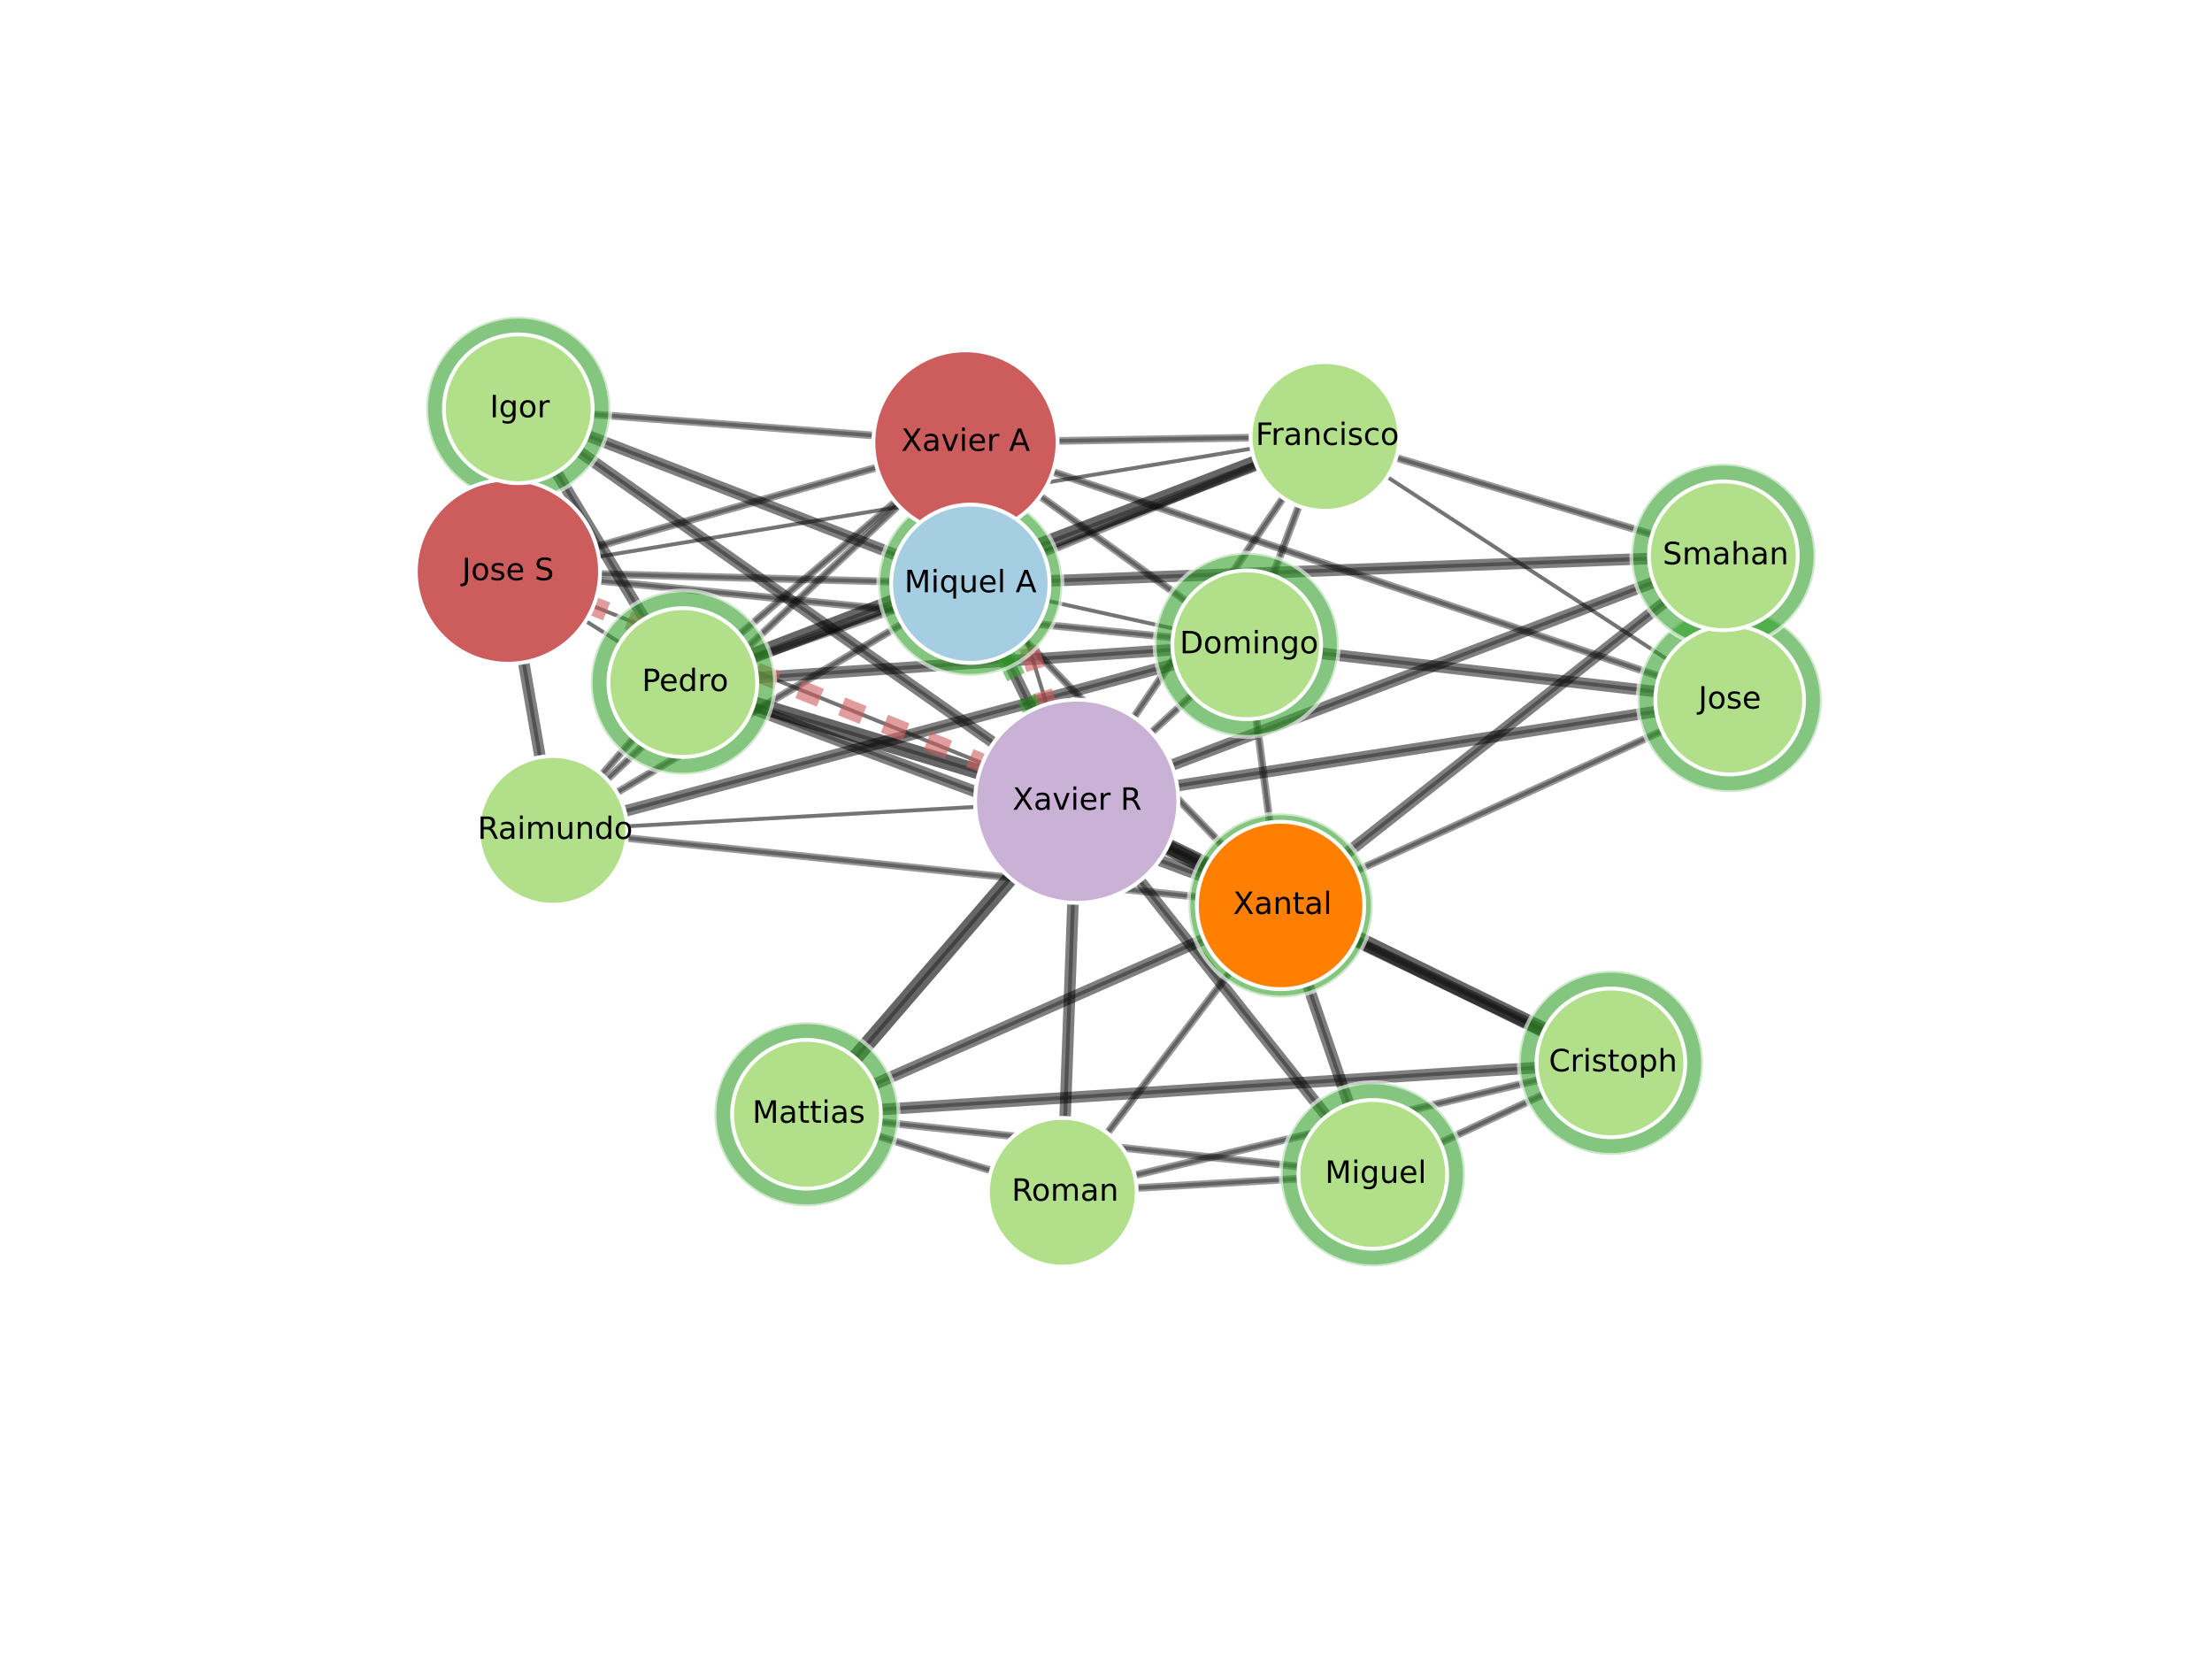 <?xml version="1.0" encoding="utf-8" standalone="no"?>
<!DOCTYPE svg PUBLIC "-//W3C//DTD SVG 1.1//EN"
  "http://www.w3.org/Graphics/SVG/1.1/DTD/svg11.dtd">
<!-- Created with matplotlib (http://matplotlib.org/) -->
<svg height="432pt" version="1.1" viewBox="0 0 576 432" width="576pt" xmlns="http://www.w3.org/2000/svg" xmlns:xlink="http://www.w3.org/1999/xlink">
 <defs>
  <style type="text/css">
*{stroke-linecap:butt;stroke-linejoin:round;}
  </style>
 </defs>
 <g id="figure_1">
  <g id="patch_1">
   <path d="
M0 432
L576 432
L576 0
L0 0
z
" style="fill:#ffffff;"/>
  </g>
  <g id="axes_1">
   <g id="LineCollection_1">
    <defs>
     <path d="
M177.808 -254.258
L345.018 -318.355" id="C0_0_4e1e3b83c0"/>
     <path d="
M177.808 -254.258
L324.64 -264.096" id="C0_1_2d2b0d9980"/>
     <path d="
M177.808 -254.258
L134.958 -325.555" id="C0_2_ec7da27a6d"/>
     <path d="
M177.808 -254.258
L333.456 -196.222" id="C0_3_deb3ad6606"/>
     <path d="
M177.808 -254.258
L252.674 -279.994" id="C0_4_c67f4b3f20"/>
     <path d="
M177.808 -254.258
L132.264 -283.139" id="C0_5_b36fcee317"/>
     <path d="
M177.808 -254.258
L280.373 -223.35" id="C0_6_96467ec107"/>
     <path d="
M177.808 -254.258
L251.406 -316.8" id="C0_7_1c3d81b5ec"/>
     <path d="
M177.808 -254.258
L143.957 -215.768" id="C0_8_91fda432a7"/>
     <path d="
M450.413 -249.708
L345.018 -318.355" id="C0_9_998ba6cf4d"/>
     <path d="
M450.413 -249.708
L324.64 -264.096" id="C0_a_ae41917cae"/>
     <path d="
M450.413 -249.708
L333.456 -196.222" id="C0_b_a69e8c0fbb"/>
     <path d="
M450.413 -249.708
L280.373 -223.35" id="C0_c_4bad83ab84"/>
     <path d="
M450.413 -249.708
L448.762 -287.274" id="C0_d_9ef9ef98eb"/>
     <path d="
M450.413 -249.708
L251.406 -316.8" id="C0_e_8b70eddcd3"/>
     <path d="
M345.018 -318.355
L324.64 -264.096" id="C0_f_a7cd2d7e35"/>
     <path d="
M345.018 -318.355
L252.674 -279.994" id="C0_10_1b75bb2916"/>
     <path d="
M345.018 -318.355
L132.264 -283.139" id="C0_11_db92965961"/>
     <path d="
M345.018 -318.355
L280.373 -223.35" id="C0_12_6145d09dcd"/>
     <path d="
M345.018 -318.355
L448.762 -287.274" id="C0_13_7016c063c8"/>
     <path d="
M345.018 -318.355
L251.406 -316.8" id="C0_14_80499a17f5"/>
     <path d="
M324.64 -264.096
L333.456 -196.222" id="C0_15_23adc82609"/>
     <path d="
M324.64 -264.096
L252.674 -279.994" id="C0_16_4a164bd865"/>
     <path d="
M324.64 -264.096
L132.264 -283.139" id="C0_17_708534fea7"/>
     <path d="
M324.64 -264.096
L280.373 -223.35" id="C0_18_c2462f1fda"/>
     <path d="
M324.64 -264.096
L251.406 -316.8" id="C0_19_a81a33c30d"/>
     <path d="
M324.64 -264.096
L143.957 -215.768" id="C0_1a_39d083cd79"/>
     <path d="
M134.958 -325.555
L132.264 -283.139" id="C0_1b_5e28f595e2"/>
     <path d="
M134.958 -325.555
L280.373 -223.35" id="C0_1c_00679039b9"/>
     <path d="
M134.958 -325.555
L252.674 -279.994" id="C0_1d_e8bbaf0c82"/>
     <path d="
M134.958 -325.555
L251.406 -316.8" id="C0_1e_fac8ee00bd"/>
     <path d="
M333.456 -196.222
L210.007 -141.852" id="C0_1f_2c269147fe"/>
     <path d="
M333.456 -196.222
L252.674 -279.994" id="C0_20_62206ab3e5"/>
     <path d="
M333.456 -196.222
L419.478 -155.23" id="C0_21_519c257da4"/>
     <path d="
M333.456 -196.222
L276.63 -121.536" id="C0_22_f1f7b5b49d"/>
     <path d="
M333.456 -196.222
L357.473 -126.19" id="C0_23_37b43fa538"/>
     <path d="
M333.456 -196.222
L280.373 -223.35" id="C0_24_b41c4fa656"/>
     <path d="
M333.456 -196.222
L448.762 -287.274" id="C0_25_1085c68e98"/>
     <path d="
M333.456 -196.222
L143.957 -215.768" id="C0_26_89a6401335"/>
     <path d="
M252.674 -279.994
L132.264 -283.139" id="C0_27_e2c173c798"/>
     <path d="
M252.674 -279.994
L280.373 -223.35" id="C0_28_6bedcb43e7"/>
     <path d="
M252.674 -279.994
L448.762 -287.274" id="C0_29_99593b36d2"/>
     <path d="
M252.674 -279.994
L251.406 -316.8" id="C0_2a_4a86b5a70d"/>
     <path d="
M252.674 -279.994
L143.957 -215.768" id="C0_2b_b764a1ea55"/>
     <path d="
M419.478 -155.23
L280.373 -223.35" id="C0_2c_fd4d7c089f"/>
     <path d="
M419.478 -155.23
L210.007 -141.852" id="C0_2d_e5da700e90"/>
     <path d="
M419.478 -155.23
L276.63 -121.536" id="C0_2e_faa195a7ff"/>
     <path d="
M419.478 -155.23
L357.473 -126.19" id="C0_2f_6541ca1e18"/>
     <path d="
M276.63 -121.536
L280.373 -223.35" id="C0_30_38f2135eb8"/>
     <path d="
M276.63 -121.536
L210.007 -141.852" id="C0_31_083140f426"/>
     <path d="
M276.63 -121.536
L357.473 -126.19" id="C0_32_8e15601f79"/>
     <path d="
M357.473 -126.19
L280.373 -223.35" id="C0_33_310a7bf1b0"/>
     <path d="
M357.473 -126.19
L210.007 -141.852" id="C0_34_2dbde5bb09"/>
     <path d="
M132.264 -283.139
L280.373 -223.35" id="C0_35_c16593e463"/>
     <path d="
M132.264 -283.139
L251.406 -316.8" id="C0_36_f904ff1d0c"/>
     <path d="
M132.264 -283.139
L143.957 -215.768" id="C0_37_5eb0de801a"/>
     <path d="
M210.007 -141.852
L280.373 -223.35" id="C0_38_821d05271f"/>
     <path d="
M280.373 -223.35
L448.762 -287.274" id="C0_39_5af66357ba"/>
     <path d="
M280.373 -223.35
L251.406 -316.8" id="C0_3a_97fe05dfe8"/>
     <path d="
M280.373 -223.35
L143.957 -215.768" id="C0_3b_e8e77f83bb"/>
     <path d="
M251.406 -316.8
L143.957 -215.768" id="C0_3c_de47a1485d"/>
    </defs>
    <g clip-path="url(#p7ff5b81e1d)">
     <use style="fill:none;stroke:#808080;stroke-opacity:0.7;" x="0.0" xlink:href="#C0_0_4e1e3b83c0" y="432.0"/>
    </g>
    <g clip-path="url(#p7ff5b81e1d)">
     <use style="fill:none;stroke:#808080;stroke-opacity:0.7;" x="0.0" xlink:href="#C0_1_2d2b0d9980" y="432.0"/>
    </g>
    <g clip-path="url(#p7ff5b81e1d)">
     <use style="fill:none;stroke:#808080;stroke-opacity:0.7;" x="0.0" xlink:href="#C0_2_ec7da27a6d" y="432.0"/>
    </g>
    <g clip-path="url(#p7ff5b81e1d)">
     <use style="fill:none;stroke:#808080;stroke-opacity:0.7;" x="0.0" xlink:href="#C0_3_deb3ad6606" y="432.0"/>
    </g>
    <g clip-path="url(#p7ff5b81e1d)">
     <use style="fill:none;stroke:#808080;stroke-opacity:0.7;" x="0.0" xlink:href="#C0_4_c67f4b3f20" y="432.0"/>
    </g>
    <g clip-path="url(#p7ff5b81e1d)">
     <use style="fill:none;stroke:#808080;stroke-opacity:0.7;" x="0.0" xlink:href="#C0_5_b36fcee317" y="432.0"/>
    </g>
    <g clip-path="url(#p7ff5b81e1d)">
     <use style="fill:none;stroke:#808080;stroke-opacity:0.7;" x="0.0" xlink:href="#C0_6_96467ec107" y="432.0"/>
    </g>
    <g clip-path="url(#p7ff5b81e1d)">
     <use style="fill:none;stroke:#808080;stroke-opacity:0.7;" x="0.0" xlink:href="#C0_7_1c3d81b5ec" y="432.0"/>
    </g>
    <g clip-path="url(#p7ff5b81e1d)">
     <use style="fill:none;stroke:#808080;stroke-opacity:0.7;" x="0.0" xlink:href="#C0_8_91fda432a7" y="432.0"/>
    </g>
    <g clip-path="url(#p7ff5b81e1d)">
     <use style="fill:none;stroke:#808080;stroke-opacity:0.7;" x="0.0" xlink:href="#C0_9_998ba6cf4d" y="432.0"/>
    </g>
    <g clip-path="url(#p7ff5b81e1d)">
     <use style="fill:none;stroke:#808080;stroke-opacity:0.7;" x="0.0" xlink:href="#C0_a_ae41917cae" y="432.0"/>
    </g>
    <g clip-path="url(#p7ff5b81e1d)">
     <use style="fill:none;stroke:#808080;stroke-opacity:0.7;" x="0.0" xlink:href="#C0_b_a69e8c0fbb" y="432.0"/>
    </g>
    <g clip-path="url(#p7ff5b81e1d)">
     <use style="fill:none;stroke:#808080;stroke-opacity:0.7;" x="0.0" xlink:href="#C0_c_4bad83ab84" y="432.0"/>
    </g>
    <g clip-path="url(#p7ff5b81e1d)">
     <use style="fill:none;stroke:#808080;stroke-opacity:0.7;" x="0.0" xlink:href="#C0_d_9ef9ef98eb" y="432.0"/>
    </g>
    <g clip-path="url(#p7ff5b81e1d)">
     <use style="fill:none;stroke:#808080;stroke-opacity:0.7;" x="0.0" xlink:href="#C0_e_8b70eddcd3" y="432.0"/>
    </g>
    <g clip-path="url(#p7ff5b81e1d)">
     <use style="fill:none;stroke:#808080;stroke-opacity:0.7;" x="0.0" xlink:href="#C0_f_a7cd2d7e35" y="432.0"/>
    </g>
    <g clip-path="url(#p7ff5b81e1d)">
     <use style="fill:none;stroke:#808080;stroke-opacity:0.7;" x="0.0" xlink:href="#C0_10_1b75bb2916" y="432.0"/>
    </g>
    <g clip-path="url(#p7ff5b81e1d)">
     <use style="fill:none;stroke:#808080;stroke-opacity:0.7;" x="0.0" xlink:href="#C0_11_db92965961" y="432.0"/>
    </g>
    <g clip-path="url(#p7ff5b81e1d)">
     <use style="fill:none;stroke:#808080;stroke-opacity:0.7;" x="0.0" xlink:href="#C0_12_6145d09dcd" y="432.0"/>
    </g>
    <g clip-path="url(#p7ff5b81e1d)">
     <use style="fill:none;stroke:#808080;stroke-opacity:0.7;" x="0.0" xlink:href="#C0_13_7016c063c8" y="432.0"/>
    </g>
    <g clip-path="url(#p7ff5b81e1d)">
     <use style="fill:none;stroke:#808080;stroke-opacity:0.7;" x="0.0" xlink:href="#C0_14_80499a17f5" y="432.0"/>
    </g>
    <g clip-path="url(#p7ff5b81e1d)">
     <use style="fill:none;stroke:#808080;stroke-opacity:0.7;" x="0.0" xlink:href="#C0_15_23adc82609" y="432.0"/>
    </g>
    <g clip-path="url(#p7ff5b81e1d)">
     <use style="fill:none;stroke:#808080;stroke-opacity:0.7;" x="0.0" xlink:href="#C0_16_4a164bd865" y="432.0"/>
    </g>
    <g clip-path="url(#p7ff5b81e1d)">
     <use style="fill:none;stroke:#808080;stroke-opacity:0.7;" x="0.0" xlink:href="#C0_17_708534fea7" y="432.0"/>
    </g>
    <g clip-path="url(#p7ff5b81e1d)">
     <use style="fill:none;stroke:#808080;stroke-opacity:0.7;" x="0.0" xlink:href="#C0_18_c2462f1fda" y="432.0"/>
    </g>
    <g clip-path="url(#p7ff5b81e1d)">
     <use style="fill:none;stroke:#808080;stroke-opacity:0.7;" x="0.0" xlink:href="#C0_19_a81a33c30d" y="432.0"/>
    </g>
    <g clip-path="url(#p7ff5b81e1d)">
     <use style="fill:none;stroke:#808080;stroke-opacity:0.7;" x="0.0" xlink:href="#C0_1a_39d083cd79" y="432.0"/>
    </g>
    <g clip-path="url(#p7ff5b81e1d)">
     <use style="fill:none;stroke:#808080;stroke-opacity:0.7;" x="0.0" xlink:href="#C0_1b_5e28f595e2" y="432.0"/>
    </g>
    <g clip-path="url(#p7ff5b81e1d)">
     <use style="fill:none;stroke:#808080;stroke-opacity:0.7;" x="0.0" xlink:href="#C0_1c_00679039b9" y="432.0"/>
    </g>
    <g clip-path="url(#p7ff5b81e1d)">
     <use style="fill:none;stroke:#808080;stroke-opacity:0.7;" x="0.0" xlink:href="#C0_1d_e8bbaf0c82" y="432.0"/>
    </g>
    <g clip-path="url(#p7ff5b81e1d)">
     <use style="fill:none;stroke:#808080;stroke-opacity:0.7;" x="0.0" xlink:href="#C0_1e_fac8ee00bd" y="432.0"/>
    </g>
    <g clip-path="url(#p7ff5b81e1d)">
     <use style="fill:none;stroke:#808080;stroke-opacity:0.7;" x="0.0" xlink:href="#C0_1f_2c269147fe" y="432.0"/>
    </g>
    <g clip-path="url(#p7ff5b81e1d)">
     <use style="fill:none;stroke:#808080;stroke-opacity:0.7;" x="0.0" xlink:href="#C0_20_62206ab3e5" y="432.0"/>
    </g>
    <g clip-path="url(#p7ff5b81e1d)">
     <use style="fill:none;stroke:#808080;stroke-opacity:0.7;" x="0.0" xlink:href="#C0_21_519c257da4" y="432.0"/>
    </g>
    <g clip-path="url(#p7ff5b81e1d)">
     <use style="fill:none;stroke:#808080;stroke-opacity:0.7;" x="0.0" xlink:href="#C0_22_f1f7b5b49d" y="432.0"/>
    </g>
    <g clip-path="url(#p7ff5b81e1d)">
     <use style="fill:none;stroke:#808080;stroke-opacity:0.7;" x="0.0" xlink:href="#C0_23_37b43fa538" y="432.0"/>
    </g>
    <g clip-path="url(#p7ff5b81e1d)">
     <use style="fill:none;stroke:#808080;stroke-opacity:0.7;" x="0.0" xlink:href="#C0_24_b41c4fa656" y="432.0"/>
    </g>
    <g clip-path="url(#p7ff5b81e1d)">
     <use style="fill:none;stroke:#808080;stroke-opacity:0.7;" x="0.0" xlink:href="#C0_25_1085c68e98" y="432.0"/>
    </g>
    <g clip-path="url(#p7ff5b81e1d)">
     <use style="fill:none;stroke:#808080;stroke-opacity:0.7;" x="0.0" xlink:href="#C0_26_89a6401335" y="432.0"/>
    </g>
    <g clip-path="url(#p7ff5b81e1d)">
     <use style="fill:none;stroke:#808080;stroke-opacity:0.7;" x="0.0" xlink:href="#C0_27_e2c173c798" y="432.0"/>
    </g>
    <g clip-path="url(#p7ff5b81e1d)">
     <use style="fill:none;stroke:#808080;stroke-opacity:0.7;" x="0.0" xlink:href="#C0_28_6bedcb43e7" y="432.0"/>
    </g>
    <g clip-path="url(#p7ff5b81e1d)">
     <use style="fill:none;stroke:#808080;stroke-opacity:0.7;" x="0.0" xlink:href="#C0_29_99593b36d2" y="432.0"/>
    </g>
    <g clip-path="url(#p7ff5b81e1d)">
     <use style="fill:none;stroke:#808080;stroke-opacity:0.7;" x="0.0" xlink:href="#C0_2a_4a86b5a70d" y="432.0"/>
    </g>
    <g clip-path="url(#p7ff5b81e1d)">
     <use style="fill:none;stroke:#808080;stroke-opacity:0.7;" x="0.0" xlink:href="#C0_2b_b764a1ea55" y="432.0"/>
    </g>
    <g clip-path="url(#p7ff5b81e1d)">
     <use style="fill:none;stroke:#808080;stroke-opacity:0.7;" x="0.0" xlink:href="#C0_2c_fd4d7c089f" y="432.0"/>
    </g>
    <g clip-path="url(#p7ff5b81e1d)">
     <use style="fill:none;stroke:#808080;stroke-opacity:0.7;" x="0.0" xlink:href="#C0_2d_e5da700e90" y="432.0"/>
    </g>
    <g clip-path="url(#p7ff5b81e1d)">
     <use style="fill:none;stroke:#808080;stroke-opacity:0.7;" x="0.0" xlink:href="#C0_2e_faa195a7ff" y="432.0"/>
    </g>
    <g clip-path="url(#p7ff5b81e1d)">
     <use style="fill:none;stroke:#808080;stroke-opacity:0.7;" x="0.0" xlink:href="#C0_2f_6541ca1e18" y="432.0"/>
    </g>
    <g clip-path="url(#p7ff5b81e1d)">
     <use style="fill:none;stroke:#808080;stroke-opacity:0.7;" x="0.0" xlink:href="#C0_30_38f2135eb8" y="432.0"/>
    </g>
    <g clip-path="url(#p7ff5b81e1d)">
     <use style="fill:none;stroke:#808080;stroke-opacity:0.7;" x="0.0" xlink:href="#C0_31_083140f426" y="432.0"/>
    </g>
    <g clip-path="url(#p7ff5b81e1d)">
     <use style="fill:none;stroke:#808080;stroke-opacity:0.7;" x="0.0" xlink:href="#C0_32_8e15601f79" y="432.0"/>
    </g>
    <g clip-path="url(#p7ff5b81e1d)">
     <use style="fill:none;stroke:#808080;stroke-opacity:0.7;" x="0.0" xlink:href="#C0_33_310a7bf1b0" y="432.0"/>
    </g>
    <g clip-path="url(#p7ff5b81e1d)">
     <use style="fill:none;stroke:#808080;stroke-opacity:0.7;" x="0.0" xlink:href="#C0_34_2dbde5bb09" y="432.0"/>
    </g>
    <g clip-path="url(#p7ff5b81e1d)">
     <use style="fill:none;stroke:#808080;stroke-opacity:0.7;" x="0.0" xlink:href="#C0_35_c16593e463" y="432.0"/>
    </g>
    <g clip-path="url(#p7ff5b81e1d)">
     <use style="fill:none;stroke:#808080;stroke-opacity:0.7;" x="0.0" xlink:href="#C0_36_f904ff1d0c" y="432.0"/>
    </g>
    <g clip-path="url(#p7ff5b81e1d)">
     <use style="fill:none;stroke:#808080;stroke-opacity:0.7;" x="0.0" xlink:href="#C0_37_5eb0de801a" y="432.0"/>
    </g>
    <g clip-path="url(#p7ff5b81e1d)">
     <use style="fill:none;stroke:#808080;stroke-opacity:0.7;" x="0.0" xlink:href="#C0_38_821d05271f" y="432.0"/>
    </g>
    <g clip-path="url(#p7ff5b81e1d)">
     <use style="fill:none;stroke:#808080;stroke-opacity:0.7;" x="0.0" xlink:href="#C0_39_5af66357ba" y="432.0"/>
    </g>
    <g clip-path="url(#p7ff5b81e1d)">
     <use style="fill:none;stroke:#808080;stroke-opacity:0.7;" x="0.0" xlink:href="#C0_3a_97fe05dfe8" y="432.0"/>
    </g>
    <g clip-path="url(#p7ff5b81e1d)">
     <use style="fill:none;stroke:#808080;stroke-opacity:0.7;" x="0.0" xlink:href="#C0_3b_e8e77f83bb" y="432.0"/>
    </g>
    <g clip-path="url(#p7ff5b81e1d)">
     <use style="fill:none;stroke:#808080;stroke-opacity:0.7;" x="0.0" xlink:href="#C0_3c_de47a1485d" y="432.0"/>
    </g>
   </g>
   <g id="LineCollection_2">
    <defs>
     <path d="
M177.808 -254.258
L345.018 -318.355" id="C1_0_4e1e3b83c0"/>
     <path d="
M177.808 -254.258
L280.373 -223.35" id="C1_1_96467ec107"/>
     <path d="
M333.456 -196.222
L280.373 -223.35" id="C1_2_b41c4fa656"/>
     <path d="
M419.478 -155.23
L280.373 -223.35" id="C1_3_fd4d7c089f"/>
     <path d="
M210.007 -141.852
L280.373 -223.35" id="C1_4_821d05271f"/>
    </defs>
    <g clip-path="url(#p7ff5b81e1d)">
     <use style="fill:none;stroke:#000000;stroke-opacity:0.6;stroke-width:4;" x="0.0" xlink:href="#C1_0_4e1e3b83c0" y="432.0"/>
    </g>
    <g clip-path="url(#p7ff5b81e1d)">
     <use style="fill:none;stroke:#000000;stroke-opacity:0.6;stroke-width:4;" x="0.0" xlink:href="#C1_1_96467ec107" y="432.0"/>
    </g>
    <g clip-path="url(#p7ff5b81e1d)">
     <use style="fill:none;stroke:#000000;stroke-opacity:0.6;stroke-width:4;" x="0.0" xlink:href="#C1_2_b41c4fa656" y="432.0"/>
    </g>
    <g clip-path="url(#p7ff5b81e1d)">
     <use style="fill:none;stroke:#000000;stroke-opacity:0.6;stroke-width:4;" x="0.0" xlink:href="#C1_3_fd4d7c089f" y="432.0"/>
    </g>
    <g clip-path="url(#p7ff5b81e1d)">
     <use style="fill:none;stroke:#000000;stroke-opacity:0.6;stroke-width:4;" x="0.0" xlink:href="#C1_4_821d05271f" y="432.0"/>
    </g>
   </g>
   <g id="LineCollection_3">
    <defs>
     <path d="
M177.808 -254.258
L324.64 -264.096" id="C2_0_2d2b0d9980"/>
     <path d="
M177.808 -254.258
L134.958 -325.555" id="C2_1_ec7da27a6d"/>
     <path d="
M177.808 -254.258
L333.456 -196.222" id="C2_2_deb3ad6606"/>
     <path d="
M450.413 -249.708
L324.64 -264.096" id="C2_3_ae41917cae"/>
     <path d="
M450.413 -249.708
L280.373 -223.35" id="C2_4_4bad83ab84"/>
     <path d="
M324.64 -264.096
L143.957 -215.768" id="C2_5_39d083cd79"/>
     <path d="
M134.958 -325.555
L280.373 -223.35" id="C2_6_00679039b9"/>
     <path d="
M134.958 -325.555
L252.674 -279.994" id="C2_7_e8bbaf0c82"/>
     <path d="
M333.456 -196.222
L210.007 -141.852" id="C2_8_2c269147fe"/>
     <path d="
M333.456 -196.222
L419.478 -155.23" id="C2_9_519c257da4"/>
     <path d="
M333.456 -196.222
L357.473 -126.19" id="C2_a_37b43fa538"/>
     <path d="
M333.456 -196.222
L448.762 -287.274" id="C2_b_1085c68e98"/>
     <path d="
M252.674 -279.994
L280.373 -223.35" id="C2_c_6bedcb43e7"/>
     <path d="
M252.674 -279.994
L448.762 -287.274" id="C2_d_99593b36d2"/>
     <path d="
M419.478 -155.23
L210.007 -141.852" id="C2_e_e5da700e90"/>
     <path d="
M276.63 -121.536
L280.373 -223.35" id="C2_f_38f2135eb8"/>
     <path d="
M357.473 -126.19
L280.373 -223.35" id="C2_10_310a7bf1b0"/>
     <path d="
M132.264 -283.139
L143.957 -215.768" id="C2_11_5eb0de801a"/>
     <path d="
M280.373 -223.35
L448.762 -287.274" id="C2_12_5af66357ba"/>
    </defs>
    <g clip-path="url(#p7ff5b81e1d)">
     <use style="fill:none;stroke:#000000;stroke-opacity:0.5;stroke-width:3;" x="0.0" xlink:href="#C2_0_2d2b0d9980" y="432.0"/>
    </g>
    <g clip-path="url(#p7ff5b81e1d)">
     <use style="fill:none;stroke:#000000;stroke-opacity:0.5;stroke-width:3;" x="0.0" xlink:href="#C2_1_ec7da27a6d" y="432.0"/>
    </g>
    <g clip-path="url(#p7ff5b81e1d)">
     <use style="fill:none;stroke:#000000;stroke-opacity:0.5;stroke-width:3;" x="0.0" xlink:href="#C2_2_deb3ad6606" y="432.0"/>
    </g>
    <g clip-path="url(#p7ff5b81e1d)">
     <use style="fill:none;stroke:#000000;stroke-opacity:0.5;stroke-width:3;" x="0.0" xlink:href="#C2_3_ae41917cae" y="432.0"/>
    </g>
    <g clip-path="url(#p7ff5b81e1d)">
     <use style="fill:none;stroke:#000000;stroke-opacity:0.5;stroke-width:3;" x="0.0" xlink:href="#C2_4_4bad83ab84" y="432.0"/>
    </g>
    <g clip-path="url(#p7ff5b81e1d)">
     <use style="fill:none;stroke:#000000;stroke-opacity:0.5;stroke-width:3;" x="0.0" xlink:href="#C2_5_39d083cd79" y="432.0"/>
    </g>
    <g clip-path="url(#p7ff5b81e1d)">
     <use style="fill:none;stroke:#000000;stroke-opacity:0.5;stroke-width:3;" x="0.0" xlink:href="#C2_6_00679039b9" y="432.0"/>
    </g>
    <g clip-path="url(#p7ff5b81e1d)">
     <use style="fill:none;stroke:#000000;stroke-opacity:0.5;stroke-width:3;" x="0.0" xlink:href="#C2_7_e8bbaf0c82" y="432.0"/>
    </g>
    <g clip-path="url(#p7ff5b81e1d)">
     <use style="fill:none;stroke:#000000;stroke-opacity:0.5;stroke-width:3;" x="0.0" xlink:href="#C2_8_2c269147fe" y="432.0"/>
    </g>
    <g clip-path="url(#p7ff5b81e1d)">
     <use style="fill:none;stroke:#000000;stroke-opacity:0.5;stroke-width:3;" x="0.0" xlink:href="#C2_9_519c257da4" y="432.0"/>
    </g>
    <g clip-path="url(#p7ff5b81e1d)">
     <use style="fill:none;stroke:#000000;stroke-opacity:0.5;stroke-width:3;" x="0.0" xlink:href="#C2_a_37b43fa538" y="432.0"/>
    </g>
    <g clip-path="url(#p7ff5b81e1d)">
     <use style="fill:none;stroke:#000000;stroke-opacity:0.5;stroke-width:3;" x="0.0" xlink:href="#C2_b_1085c68e98" y="432.0"/>
    </g>
    <g clip-path="url(#p7ff5b81e1d)">
     <use style="fill:none;stroke:#000000;stroke-opacity:0.5;stroke-width:3;" x="0.0" xlink:href="#C2_c_6bedcb43e7" y="432.0"/>
    </g>
    <g clip-path="url(#p7ff5b81e1d)">
     <use style="fill:none;stroke:#000000;stroke-opacity:0.5;stroke-width:3;" x="0.0" xlink:href="#C2_d_99593b36d2" y="432.0"/>
    </g>
    <g clip-path="url(#p7ff5b81e1d)">
     <use style="fill:none;stroke:#000000;stroke-opacity:0.5;stroke-width:3;" x="0.0" xlink:href="#C2_e_e5da700e90" y="432.0"/>
    </g>
    <g clip-path="url(#p7ff5b81e1d)">
     <use style="fill:none;stroke:#000000;stroke-opacity:0.5;stroke-width:3;" x="0.0" xlink:href="#C2_f_38f2135eb8" y="432.0"/>
    </g>
    <g clip-path="url(#p7ff5b81e1d)">
     <use style="fill:none;stroke:#000000;stroke-opacity:0.5;stroke-width:3;" x="0.0" xlink:href="#C2_10_310a7bf1b0" y="432.0"/>
    </g>
    <g clip-path="url(#p7ff5b81e1d)">
     <use style="fill:none;stroke:#000000;stroke-opacity:0.5;stroke-width:3;" x="0.0" xlink:href="#C2_11_5eb0de801a" y="432.0"/>
    </g>
    <g clip-path="url(#p7ff5b81e1d)">
     <use style="fill:none;stroke:#000000;stroke-opacity:0.5;stroke-width:3;" x="0.0" xlink:href="#C2_12_5af66357ba" y="432.0"/>
    </g>
   </g>
   <g id="LineCollection_4">
    <defs>
     <path d="
M177.808 -254.258
L252.674 -279.994" id="C3_0_c67f4b3f20"/>
     <path d="
M177.808 -254.258
L251.406 -316.8" id="C3_1_1c3d81b5ec"/>
     <path d="
M177.808 -254.258
L143.957 -215.768" id="C3_2_91fda432a7"/>
     <path d="
M450.413 -249.708
L333.456 -196.222" id="C3_3_a69e8c0fbb"/>
     <path d="
M450.413 -249.708
L448.762 -287.274" id="C3_4_9ef9ef98eb"/>
     <path d="
M450.413 -249.708
L251.406 -316.8" id="C3_5_8b70eddcd3"/>
     <path d="
M345.018 -318.355
L324.64 -264.096" id="C3_6_a7cd2d7e35"/>
     <path d="
M345.018 -318.355
L252.674 -279.994" id="C3_7_1b75bb2916"/>
     <path d="
M345.018 -318.355
L280.373 -223.35" id="C3_8_6145d09dcd"/>
     <path d="
M345.018 -318.355
L448.762 -287.274" id="C3_9_7016c063c8"/>
     <path d="
M345.018 -318.355
L251.406 -316.8" id="C3_a_80499a17f5"/>
     <path d="
M324.64 -264.096
L333.456 -196.222" id="C3_b_23adc82609"/>
     <path d="
M324.64 -264.096
L132.264 -283.139" id="C3_c_708534fea7"/>
     <path d="
M324.64 -264.096
L280.373 -223.35" id="C3_d_c2462f1fda"/>
     <path d="
M324.64 -264.096
L251.406 -316.8" id="C3_e_a81a33c30d"/>
     <path d="
M134.958 -325.555
L132.264 -283.139" id="C3_f_5e28f595e2"/>
     <path d="
M134.958 -325.555
L251.406 -316.8" id="C3_10_fac8ee00bd"/>
     <path d="
M333.456 -196.222
L252.674 -279.994" id="C3_11_62206ab3e5"/>
     <path d="
M333.456 -196.222
L276.63 -121.536" id="C3_12_f1f7b5b49d"/>
     <path d="
M333.456 -196.222
L143.957 -215.768" id="C3_13_89a6401335"/>
     <path d="
M252.674 -279.994
L132.264 -283.139" id="C3_14_e2c173c798"/>
     <path d="
M252.674 -279.994
L251.406 -316.8" id="C3_15_4a86b5a70d"/>
     <path d="
M252.674 -279.994
L143.957 -215.768" id="C3_16_b764a1ea55"/>
     <path d="
M419.478 -155.23
L276.63 -121.536" id="C3_17_faa195a7ff"/>
     <path d="
M419.478 -155.23
L357.473 -126.19" id="C3_18_6541ca1e18"/>
     <path d="
M276.63 -121.536
L210.007 -141.852" id="C3_19_083140f426"/>
     <path d="
M276.63 -121.536
L357.473 -126.19" id="C3_1a_8e15601f79"/>
     <path d="
M357.473 -126.19
L210.007 -141.852" id="C3_1b_2dbde5bb09"/>
     <path d="
M132.264 -283.139
L251.406 -316.8" id="C3_1c_f904ff1d0c"/>
     <path d="
M251.406 -316.8
L143.957 -215.768" id="C3_1d_de47a1485d"/>
    </defs>
    <g clip-path="url(#p7ff5b81e1d)">
     <use style="fill:none;stroke:#000000;stroke-opacity:0.4;stroke-width:2;" x="0.0" xlink:href="#C3_0_c67f4b3f20" y="432.0"/>
    </g>
    <g clip-path="url(#p7ff5b81e1d)">
     <use style="fill:none;stroke:#000000;stroke-opacity:0.4;stroke-width:2;" x="0.0" xlink:href="#C3_1_1c3d81b5ec" y="432.0"/>
    </g>
    <g clip-path="url(#p7ff5b81e1d)">
     <use style="fill:none;stroke:#000000;stroke-opacity:0.4;stroke-width:2;" x="0.0" xlink:href="#C3_2_91fda432a7" y="432.0"/>
    </g>
    <g clip-path="url(#p7ff5b81e1d)">
     <use style="fill:none;stroke:#000000;stroke-opacity:0.4;stroke-width:2;" x="0.0" xlink:href="#C3_3_a69e8c0fbb" y="432.0"/>
    </g>
    <g clip-path="url(#p7ff5b81e1d)">
     <use style="fill:none;stroke:#000000;stroke-opacity:0.4;stroke-width:2;" x="0.0" xlink:href="#C3_4_9ef9ef98eb" y="432.0"/>
    </g>
    <g clip-path="url(#p7ff5b81e1d)">
     <use style="fill:none;stroke:#000000;stroke-opacity:0.4;stroke-width:2;" x="0.0" xlink:href="#C3_5_8b70eddcd3" y="432.0"/>
    </g>
    <g clip-path="url(#p7ff5b81e1d)">
     <use style="fill:none;stroke:#000000;stroke-opacity:0.4;stroke-width:2;" x="0.0" xlink:href="#C3_6_a7cd2d7e35" y="432.0"/>
    </g>
    <g clip-path="url(#p7ff5b81e1d)">
     <use style="fill:none;stroke:#000000;stroke-opacity:0.4;stroke-width:2;" x="0.0" xlink:href="#C3_7_1b75bb2916" y="432.0"/>
    </g>
    <g clip-path="url(#p7ff5b81e1d)">
     <use style="fill:none;stroke:#000000;stroke-opacity:0.4;stroke-width:2;" x="0.0" xlink:href="#C3_8_6145d09dcd" y="432.0"/>
    </g>
    <g clip-path="url(#p7ff5b81e1d)">
     <use style="fill:none;stroke:#000000;stroke-opacity:0.4;stroke-width:2;" x="0.0" xlink:href="#C3_9_7016c063c8" y="432.0"/>
    </g>
    <g clip-path="url(#p7ff5b81e1d)">
     <use style="fill:none;stroke:#000000;stroke-opacity:0.4;stroke-width:2;" x="0.0" xlink:href="#C3_a_80499a17f5" y="432.0"/>
    </g>
    <g clip-path="url(#p7ff5b81e1d)">
     <use style="fill:none;stroke:#000000;stroke-opacity:0.4;stroke-width:2;" x="0.0" xlink:href="#C3_b_23adc82609" y="432.0"/>
    </g>
    <g clip-path="url(#p7ff5b81e1d)">
     <use style="fill:none;stroke:#000000;stroke-opacity:0.4;stroke-width:2;" x="0.0" xlink:href="#C3_c_708534fea7" y="432.0"/>
    </g>
    <g clip-path="url(#p7ff5b81e1d)">
     <use style="fill:none;stroke:#000000;stroke-opacity:0.4;stroke-width:2;" x="0.0" xlink:href="#C3_d_c2462f1fda" y="432.0"/>
    </g>
    <g clip-path="url(#p7ff5b81e1d)">
     <use style="fill:none;stroke:#000000;stroke-opacity:0.4;stroke-width:2;" x="0.0" xlink:href="#C3_e_a81a33c30d" y="432.0"/>
    </g>
    <g clip-path="url(#p7ff5b81e1d)">
     <use style="fill:none;stroke:#000000;stroke-opacity:0.4;stroke-width:2;" x="0.0" xlink:href="#C3_f_5e28f595e2" y="432.0"/>
    </g>
    <g clip-path="url(#p7ff5b81e1d)">
     <use style="fill:none;stroke:#000000;stroke-opacity:0.4;stroke-width:2;" x="0.0" xlink:href="#C3_10_fac8ee00bd" y="432.0"/>
    </g>
    <g clip-path="url(#p7ff5b81e1d)">
     <use style="fill:none;stroke:#000000;stroke-opacity:0.4;stroke-width:2;" x="0.0" xlink:href="#C3_11_62206ab3e5" y="432.0"/>
    </g>
    <g clip-path="url(#p7ff5b81e1d)">
     <use style="fill:none;stroke:#000000;stroke-opacity:0.4;stroke-width:2;" x="0.0" xlink:href="#C3_12_f1f7b5b49d" y="432.0"/>
    </g>
    <g clip-path="url(#p7ff5b81e1d)">
     <use style="fill:none;stroke:#000000;stroke-opacity:0.4;stroke-width:2;" x="0.0" xlink:href="#C3_13_89a6401335" y="432.0"/>
    </g>
    <g clip-path="url(#p7ff5b81e1d)">
     <use style="fill:none;stroke:#000000;stroke-opacity:0.4;stroke-width:2;" x="0.0" xlink:href="#C3_14_e2c173c798" y="432.0"/>
    </g>
    <g clip-path="url(#p7ff5b81e1d)">
     <use style="fill:none;stroke:#000000;stroke-opacity:0.4;stroke-width:2;" x="0.0" xlink:href="#C3_15_4a86b5a70d" y="432.0"/>
    </g>
    <g clip-path="url(#p7ff5b81e1d)">
     <use style="fill:none;stroke:#000000;stroke-opacity:0.4;stroke-width:2;" x="0.0" xlink:href="#C3_16_b764a1ea55" y="432.0"/>
    </g>
    <g clip-path="url(#p7ff5b81e1d)">
     <use style="fill:none;stroke:#000000;stroke-opacity:0.4;stroke-width:2;" x="0.0" xlink:href="#C3_17_faa195a7ff" y="432.0"/>
    </g>
    <g clip-path="url(#p7ff5b81e1d)">
     <use style="fill:none;stroke:#000000;stroke-opacity:0.4;stroke-width:2;" x="0.0" xlink:href="#C3_18_6541ca1e18" y="432.0"/>
    </g>
    <g clip-path="url(#p7ff5b81e1d)">
     <use style="fill:none;stroke:#000000;stroke-opacity:0.4;stroke-width:2;" x="0.0" xlink:href="#C3_19_083140f426" y="432.0"/>
    </g>
    <g clip-path="url(#p7ff5b81e1d)">
     <use style="fill:none;stroke:#000000;stroke-opacity:0.4;stroke-width:2;" x="0.0" xlink:href="#C3_1a_8e15601f79" y="432.0"/>
    </g>
    <g clip-path="url(#p7ff5b81e1d)">
     <use style="fill:none;stroke:#000000;stroke-opacity:0.4;stroke-width:2;" x="0.0" xlink:href="#C3_1b_2dbde5bb09" y="432.0"/>
    </g>
    <g clip-path="url(#p7ff5b81e1d)">
     <use style="fill:none;stroke:#000000;stroke-opacity:0.4;stroke-width:2;" x="0.0" xlink:href="#C3_1c_f904ff1d0c" y="432.0"/>
    </g>
    <g clip-path="url(#p7ff5b81e1d)">
     <use style="fill:none;stroke:#000000;stroke-opacity:0.4;stroke-width:2;" x="0.0" xlink:href="#C3_1d_de47a1485d" y="432.0"/>
    </g>
   </g>
   <g id="LineCollection_5">
    <defs>
     <path d="
M177.808 -254.258
L132.264 -283.139" id="C4_0_b36fcee317"/>
     <path d="
M450.413 -249.708
L345.018 -318.355" id="C4_1_998ba6cf4d"/>
     <path d="
M345.018 -318.355
L132.264 -283.139" id="C4_2_db92965961"/>
     <path d="
M324.64 -264.096
L252.674 -279.994" id="C4_3_4a164bd865"/>
     <path d="
M132.264 -283.139
L280.373 -223.35" id="C4_4_c16593e463"/>
     <path d="
M280.373 -223.35
L251.406 -316.8" id="C4_5_97fe05dfe8"/>
     <path d="
M280.373 -223.35
L143.957 -215.768" id="C4_6_e8e77f83bb"/>
    </defs>
    <g clip-path="url(#p7ff5b81e1d)">
     <use style="fill:none;stroke:#000000;stroke-opacity:0.3;" x="0.0" xlink:href="#C4_0_b36fcee317" y="432.0"/>
    </g>
    <g clip-path="url(#p7ff5b81e1d)">
     <use style="fill:none;stroke:#000000;stroke-opacity:0.3;" x="0.0" xlink:href="#C4_1_998ba6cf4d" y="432.0"/>
    </g>
    <g clip-path="url(#p7ff5b81e1d)">
     <use style="fill:none;stroke:#000000;stroke-opacity:0.3;" x="0.0" xlink:href="#C4_2_db92965961" y="432.0"/>
    </g>
    <g clip-path="url(#p7ff5b81e1d)">
     <use style="fill:none;stroke:#000000;stroke-opacity:0.3;" x="0.0" xlink:href="#C4_3_4a164bd865" y="432.0"/>
    </g>
    <g clip-path="url(#p7ff5b81e1d)">
     <use style="fill:none;stroke:#000000;stroke-opacity:0.3;" x="0.0" xlink:href="#C4_4_c16593e463" y="432.0"/>
    </g>
    <g clip-path="url(#p7ff5b81e1d)">
     <use style="fill:none;stroke:#000000;stroke-opacity:0.3;" x="0.0" xlink:href="#C4_5_97fe05dfe8" y="432.0"/>
    </g>
    <g clip-path="url(#p7ff5b81e1d)">
     <use style="fill:none;stroke:#000000;stroke-opacity:0.3;" x="0.0" xlink:href="#C4_6_e8e77f83bb" y="432.0"/>
    </g>
   </g>
   <g id="LineCollection_6">
    <defs>
     <path d="
M280.373 -223.35
L132.264 -283.139" id="C5_0_4b756c76d5"/>
     <path d="
M280.373 -223.35
L251.406 -316.8" id="C5_1_97fe05dfe8"/>
    </defs>
    <g clip-path="url(#p7ff5b81e1d)">
     <use style="fill:none;stroke:#cd5c5c;stroke-dasharray:6,6;stroke-dashoffset:0.0;stroke-opacity:0.6;stroke-width:5;" x="0.0" xlink:href="#C5_0_4b756c76d5" y="432.0"/>
    </g>
    <g clip-path="url(#p7ff5b81e1d)">
     <use style="fill:none;stroke:#cd5c5c;stroke-dasharray:6,6;stroke-dashoffset:0.0;stroke-opacity:0.6;stroke-width:5;" x="0.0" xlink:href="#C5_1_97fe05dfe8" y="432.0"/>
    </g>
   </g>
   <g id="LineCollection_7">
    <defs>
     <path d="
M280.373 -223.35
L252.674 -279.994" id="C6_0_c8978ed232"/>
    </defs>
    <g clip-path="url(#p7ff5b81e1d)">
     <use style="fill:none;stroke:#33a02c;stroke-dasharray:6,6;stroke-dashoffset:0.0;stroke-opacity:0.6;stroke-width:5;" x="0.0" xlink:href="#C6_0_c8978ed232" y="432.0"/>
    </g>
   </g>
   <g id="PathCollection_1">
    <defs>
     <path d="
M0 26.457
C7.017 26.457 13.747 23.67 18.708 18.708
C23.67 13.747 26.457 7.017 26.457 0
C26.457 -7.017 23.67 -13.747 18.708 -18.708
C13.747 -23.67 7.017 -26.457 0 -26.457
C-7.017 -26.457 -13.747 -23.67 -18.708 -18.708
C-23.67 -13.747 -26.457 -7.017 -26.457 0
C-26.457 7.017 -23.67 13.747 -18.708 18.708
C-13.747 23.67 -7.017 26.457 0 26.457
z
" id="m7b51eb38a4" style="stroke:#ffffff;"/>
    </defs>
    <g clip-path="url(#p7ff5b81e1d)">
     <use style="fill:#cab2d6;stroke:#ffffff;" x="280.373" xlink:href="#m7b51eb38a4" y="208.65"/>
    </g>
   </g>
   <g id="PathCollection_2">
    <defs>
     <path d="
M0 23.979
C6.359 23.979 12.459 21.453 16.956 16.956
C21.453 12.459 23.979 6.359 23.979 0
C23.979 -6.359 21.453 -12.459 16.956 -16.956
C12.459 -21.453 6.359 -23.979 0 -23.979
C-6.359 -23.979 -12.459 -21.453 -16.956 -16.956
C-21.453 -12.459 -23.979 -6.359 -23.979 0
C-23.979 6.359 -21.453 12.459 -16.956 16.956
C-12.459 21.453 -6.359 23.979 0 23.979
z
" id="m40ee9afd51" style="stroke:#ffffff;stroke-opacity:0.6;"/>
    </defs>
    <g clip-path="url(#p7ff5b81e1d)">
     <use style="fill:#33a02c;fill-opacity:0.6;stroke:#ffffff;stroke-opacity:0.6;" x="450.413" xlink:href="#m40ee9afd51" y="182.292"/>
     <use style="fill:#33a02c;fill-opacity:0.6;stroke:#ffffff;stroke-opacity:0.6;" x="177.808" xlink:href="#m40ee9afd51" y="177.742"/>
     <use style="fill:#33a02c;fill-opacity:0.6;stroke:#ffffff;stroke-opacity:0.6;" x="324.64" xlink:href="#m40ee9afd51" y="167.904"/>
     <use style="fill:#33a02c;fill-opacity:0.6;stroke:#ffffff;stroke-opacity:0.6;" x="134.958" xlink:href="#m40ee9afd51" y="106.445"/>
     <use style="fill:#33a02c;fill-opacity:0.6;stroke:#ffffff;stroke-opacity:0.6;" x="333.456" xlink:href="#m40ee9afd51" y="235.778"/>
     <use style="fill:#33a02c;fill-opacity:0.6;stroke:#ffffff;stroke-opacity:0.6;" x="252.674" xlink:href="#m40ee9afd51" y="152.006"/>
     <use style="fill:#33a02c;fill-opacity:0.6;stroke:#ffffff;stroke-opacity:0.6;" x="419.478" xlink:href="#m40ee9afd51" y="276.77"/>
     <use style="fill:#33a02c;fill-opacity:0.6;stroke:#ffffff;stroke-opacity:0.6;" x="357.473" xlink:href="#m40ee9afd51" y="305.81"/>
     <use style="fill:#33a02c;fill-opacity:0.6;stroke:#ffffff;stroke-opacity:0.6;" x="210.007" xlink:href="#m40ee9afd51" y="290.148"/>
     <use style="fill:#33a02c;fill-opacity:0.6;stroke:#ffffff;stroke-opacity:0.6;" x="448.762" xlink:href="#m40ee9afd51" y="144.726"/>
    </g>
   </g>
   <g id="PathCollection_3">
    <defs>
     <path d="
M0 23.979
C6.359 23.979 12.459 21.453 16.956 16.956
C21.453 12.459 23.979 6.359 23.979 0
C23.979 -6.359 21.453 -12.459 16.956 -16.956
C12.459 -21.453 6.359 -23.979 0 -23.979
C-6.359 -23.979 -12.459 -21.453 -16.956 -16.956
C-21.453 -12.459 -23.979 -6.359 -23.979 0
C-23.979 6.359 -21.453 12.459 -16.956 16.956
C-12.459 21.453 -6.359 23.979 0 23.979
z
" id="mf124c272a1" style="stroke:#ffffff;"/>
    </defs>
    <g clip-path="url(#p7ff5b81e1d)">
     <use style="fill:#cd5c5c;stroke:#ffffff;" x="132.264" xlink:href="#mf124c272a1" y="148.861"/>
     <use style="fill:#cd5c5c;stroke:#ffffff;" x="251.406" xlink:href="#mf124c272a1" y="115.2"/>
    </g>
   </g>
   <g id="PathCollection_4">
    <defs>
     <path d="
M0 20.616
C5.467 20.616 10.711 18.443 14.577 14.577
C18.443 10.711 20.616 5.467 20.616 0
C20.616 -5.467 18.443 -10.711 14.577 -14.577
C10.711 -18.443 5.467 -20.616 0 -20.616
C-5.467 -20.616 -10.711 -18.443 -14.577 -14.577
C-18.443 -10.711 -20.616 -5.467 -20.616 0
C-20.616 5.467 -18.443 10.711 -14.577 14.577
C-10.711 18.443 -5.467 20.616 0 20.616
z
" id="mb3f8d1181c" style="stroke:#ffffff;"/>
    </defs>
    <g clip-path="url(#p7ff5b81e1d)">
     <use style="fill:#a6cee3;stroke:#ffffff;" x="252.674" xlink:href="#mb3f8d1181c" y="152.006"/>
    </g>
   </g>
   <g id="PathCollection_5">
    <defs>
     <path d="
M0 21.794
C5.78 21.794 11.324 19.498 15.411 15.411
C19.498 11.324 21.794 5.78 21.794 0
C21.794 -5.78 19.498 -11.324 15.411 -15.411
C11.324 -19.498 5.78 -21.794 0 -21.794
C-5.78 -21.794 -11.324 -19.498 -15.411 -15.411
C-19.498 -11.324 -21.794 -5.78 -21.794 0
C-21.794 5.78 -19.498 11.324 -15.411 15.411
C-11.324 19.498 -5.78 21.794 0 21.794
z
" id="m10f713e06b" style="stroke:#ffffff;"/>
    </defs>
    <g clip-path="url(#p7ff5b81e1d)">
     <use style="fill:#ff7f00;stroke:#ffffff;" x="333.456" xlink:href="#m10f713e06b" y="235.778"/>
    </g>
   </g>
   <g id="PathCollection_6">
    <defs>
     <path d="
M0 19.365
C5.136 19.365 10.062 17.325 13.693 13.693
C17.325 10.062 19.365 5.136 19.365 0
C19.365 -5.136 17.325 -10.062 13.693 -13.693
C10.062 -17.325 5.136 -19.365 0 -19.365
C-5.136 -19.365 -10.062 -17.325 -13.693 -13.693
C-17.325 -10.062 -19.365 -5.136 -19.365 0
C-19.365 5.136 -17.325 10.062 -13.693 13.693
C-10.062 17.325 -5.136 19.365 0 19.365
z
" id="mf7d5ae399e" style="stroke:#ffffff;"/>
    </defs>
    <g clip-path="url(#p7ff5b81e1d)">
     <use style="fill:#b2df8a;stroke:#ffffff;" x="450.413" xlink:href="#mf7d5ae399e" y="182.292"/>
     <use style="fill:#b2df8a;stroke:#ffffff;" x="177.808" xlink:href="#mf7d5ae399e" y="177.742"/>
     <use style="fill:#b2df8a;stroke:#ffffff;" x="324.64" xlink:href="#mf7d5ae399e" y="167.904"/>
     <use style="fill:#b2df8a;stroke:#ffffff;" x="134.958" xlink:href="#mf7d5ae399e" y="106.445"/>
     <use style="fill:#b2df8a;stroke:#ffffff;" x="419.478" xlink:href="#mf7d5ae399e" y="276.77"/>
     <use style="fill:#b2df8a;stroke:#ffffff;" x="276.63" xlink:href="#mf7d5ae399e" y="310.464"/>
     <use style="fill:#b2df8a;stroke:#ffffff;" x="345.018" xlink:href="#mf7d5ae399e" y="113.645"/>
     <use style="fill:#b2df8a;stroke:#ffffff;" x="357.473" xlink:href="#mf7d5ae399e" y="305.81"/>
     <use style="fill:#b2df8a;stroke:#ffffff;" x="210.007" xlink:href="#mf7d5ae399e" y="290.148"/>
     <use style="fill:#b2df8a;stroke:#ffffff;" x="448.762" xlink:href="#mf7d5ae399e" y="144.726"/>
     <use style="fill:#b2df8a;stroke:#ffffff;" x="143.957" xlink:href="#mf7d5ae399e" y="216.232"/>
    </g>
   </g>
   <g id="text_1">
    <g clip-path="url(#p7ff5b81e1d)">
     <!-- Jose -->
     <defs>
      <path d="
M56.203 29.594
L56.203 25.203
L14.891 25.203
Q15.484 15.922 20.484 11.062
Q25.484 6.203 34.422 6.203
Q39.594 6.203 44.453 7.469
Q49.312 8.734 54.109 11.281
L54.109 2.781
Q49.266 0.734 44.188 -0.344
Q39.109 -1.422 33.891 -1.422
Q20.797 -1.422 13.156 6.188
Q5.516 13.812 5.516 26.812
Q5.516 40.234 12.766 48.109
Q20.016 56 32.328 56
Q43.359 56 49.781 48.891
Q56.203 41.797 56.203 29.594
M47.219 32.234
Q47.125 39.594 43.094 43.984
Q39.062 48.391 32.422 48.391
Q24.906 48.391 20.391 44.141
Q15.875 39.891 15.188 32.172
z
" id="BitstreamVeraSans-Roman-65"/>
      <path d="
M30.609 48.391
Q23.391 48.391 19.188 42.75
Q14.984 37.109 14.984 27.297
Q14.984 17.484 19.156 11.844
Q23.344 6.203 30.609 6.203
Q37.797 6.203 41.984 11.859
Q46.188 17.531 46.188 27.297
Q46.188 37.016 41.984 42.703
Q37.797 48.391 30.609 48.391
M30.609 56
Q42.328 56 49.016 48.375
Q55.719 40.766 55.719 27.297
Q55.719 13.875 49.016 6.219
Q42.328 -1.422 30.609 -1.422
Q18.844 -1.422 12.172 6.219
Q5.516 13.875 5.516 27.297
Q5.516 40.766 12.172 48.375
Q18.844 56 30.609 56" id="BitstreamVeraSans-Roman-6f"/>
      <path d="
M44.281 53.078
L44.281 44.578
Q40.484 46.531 36.375 47.5
Q32.281 48.484 27.875 48.484
Q21.188 48.484 17.844 46.438
Q14.5 44.391 14.5 40.281
Q14.5 37.156 16.891 35.375
Q19.281 33.594 26.516 31.984
L29.594 31.297
Q39.156 29.25 43.188 25.516
Q47.219 21.781 47.219 15.094
Q47.219 7.469 41.188 3.016
Q35.156 -1.422 24.609 -1.422
Q20.219 -1.422 15.453 -0.562
Q10.688 0.297 5.422 2
L5.422 11.281
Q10.406 8.688 15.234 7.391
Q20.062 6.109 24.812 6.109
Q31.156 6.109 34.562 8.281
Q37.984 10.453 37.984 14.406
Q37.984 18.062 35.516 20.016
Q33.062 21.969 24.703 23.781
L21.578 24.516
Q13.234 26.266 9.516 29.906
Q5.812 33.547 5.812 39.891
Q5.812 47.609 11.281 51.797
Q16.75 56 26.812 56
Q31.781 56 36.172 55.266
Q40.578 54.547 44.281 53.078" id="BitstreamVeraSans-Roman-73"/>
      <path d="
M9.812 72.906
L19.672 72.906
L19.672 5.078
Q19.672 -8.109 14.672 -14.062
Q9.672 -20.016 -1.422 -20.016
L-5.172 -20.016
L-5.172 -11.719
L-2.094 -11.719
Q4.438 -11.719 7.125 -8.047
Q9.812 -4.391 9.812 5.078
z
" id="BitstreamVeraSans-Roman-4a"/>
     </defs>
     <g transform="translate(442.247 184.5)scale(0.08 -0.08)">
      <use xlink:href="#BitstreamVeraSans-Roman-4a"/>
      <use x="29.492" xlink:href="#BitstreamVeraSans-Roman-6f"/>
      <use x="90.674" xlink:href="#BitstreamVeraSans-Roman-73"/>
      <use x="142.773" xlink:href="#BitstreamVeraSans-Roman-65"/>
     </g>
    </g>
   </g>
   <g id="text_2">
    <g clip-path="url(#p7ff5b81e1d)">
     <!-- Pedro -->
     <defs>
      <path d="
M19.672 64.797
L19.672 37.406
L32.078 37.406
Q38.969 37.406 42.719 40.969
Q46.484 44.531 46.484 51.125
Q46.484 57.672 42.719 61.234
Q38.969 64.797 32.078 64.797
z

M9.812 72.906
L32.078 72.906
Q44.344 72.906 50.609 67.359
Q56.891 61.812 56.891 51.125
Q56.891 40.328 50.609 34.812
Q44.344 29.297 32.078 29.297
L19.672 29.297
L19.672 0
L9.812 0
z
" id="BitstreamVeraSans-Roman-50"/>
      <path d="
M45.406 46.391
L45.406 75.984
L54.391 75.984
L54.391 0
L45.406 0
L45.406 8.203
Q42.578 3.328 38.25 0.953
Q33.938 -1.422 27.875 -1.422
Q17.969 -1.422 11.734 6.484
Q5.516 14.406 5.516 27.297
Q5.516 40.188 11.734 48.094
Q17.969 56 27.875 56
Q33.938 56 38.25 53.625
Q42.578 51.266 45.406 46.391
M14.797 27.297
Q14.797 17.391 18.875 11.75
Q22.953 6.109 30.078 6.109
Q37.203 6.109 41.297 11.75
Q45.406 17.391 45.406 27.297
Q45.406 37.203 41.297 42.844
Q37.203 48.484 30.078 48.484
Q22.953 48.484 18.875 42.844
Q14.797 37.203 14.797 27.297" id="BitstreamVeraSans-Roman-64"/>
      <path d="
M41.109 46.297
Q39.594 47.172 37.812 47.578
Q36.031 48 33.891 48
Q26.266 48 22.188 43.047
Q18.109 38.094 18.109 28.812
L18.109 0
L9.078 0
L9.078 54.688
L18.109 54.688
L18.109 46.188
Q20.953 51.172 25.484 53.578
Q30.031 56 36.531 56
Q37.453 56 38.578 55.875
Q39.703 55.766 41.062 55.516
z
" id="BitstreamVeraSans-Roman-72"/>
     </defs>
     <g transform="translate(167.15 179.95)scale(0.08 -0.08)">
      <use xlink:href="#BitstreamVeraSans-Roman-50"/>
      <use x="56.678" xlink:href="#BitstreamVeraSans-Roman-65"/>
      <use x="118.201" xlink:href="#BitstreamVeraSans-Roman-64"/>
      <use x="181.678" xlink:href="#BitstreamVeraSans-Roman-72"/>
      <use x="220.541" xlink:href="#BitstreamVeraSans-Roman-6f"/>
     </g>
    </g>
   </g>
   <g id="text_3">
    <g clip-path="url(#p7ff5b81e1d)">
     <!-- Domingo -->
     <defs>
      <path d="
M54.891 33.016
L54.891 0
L45.906 0
L45.906 32.719
Q45.906 40.484 42.875 44.328
Q39.844 48.188 33.797 48.188
Q26.516 48.188 22.312 43.547
Q18.109 38.922 18.109 30.906
L18.109 0
L9.078 0
L9.078 54.688
L18.109 54.688
L18.109 46.188
Q21.344 51.125 25.703 53.562
Q30.078 56 35.797 56
Q45.219 56 50.047 50.172
Q54.891 44.344 54.891 33.016" id="BitstreamVeraSans-Roman-6e"/>
      <path d="
M52 44.188
Q55.375 50.25 60.062 53.125
Q64.75 56 71.094 56
Q79.641 56 84.281 50.016
Q88.922 44.047 88.922 33.016
L88.922 0
L79.891 0
L79.891 32.719
Q79.891 40.578 77.094 44.375
Q74.312 48.188 68.609 48.188
Q61.625 48.188 57.562 43.547
Q53.516 38.922 53.516 30.906
L53.516 0
L44.484 0
L44.484 32.719
Q44.484 40.625 41.703 44.406
Q38.922 48.188 33.109 48.188
Q26.219 48.188 22.156 43.531
Q18.109 38.875 18.109 30.906
L18.109 0
L9.078 0
L9.078 54.688
L18.109 54.688
L18.109 46.188
Q21.188 51.219 25.484 53.609
Q29.781 56 35.688 56
Q41.656 56 45.828 52.969
Q50 49.953 52 44.188" id="BitstreamVeraSans-Roman-6d"/>
      <path d="
M45.406 27.984
Q45.406 37.75 41.375 43.109
Q37.359 48.484 30.078 48.484
Q22.859 48.484 18.828 43.109
Q14.797 37.75 14.797 27.984
Q14.797 18.266 18.828 12.891
Q22.859 7.516 30.078 7.516
Q37.359 7.516 41.375 12.891
Q45.406 18.266 45.406 27.984
M54.391 6.781
Q54.391 -7.172 48.188 -13.984
Q42 -20.797 29.203 -20.797
Q24.469 -20.797 20.266 -20.094
Q16.062 -19.391 12.109 -17.922
L12.109 -9.188
Q16.062 -11.328 19.922 -12.344
Q23.781 -13.375 27.781 -13.375
Q36.625 -13.375 41.016 -8.766
Q45.406 -4.156 45.406 5.172
L45.406 9.625
Q42.625 4.781 38.281 2.391
Q33.938 0 27.875 0
Q17.828 0 11.672 7.656
Q5.516 15.328 5.516 27.984
Q5.516 40.672 11.672 48.328
Q17.828 56 27.875 56
Q33.938 56 38.281 53.609
Q42.625 51.219 45.406 46.391
L45.406 54.688
L54.391 54.688
z
" id="BitstreamVeraSans-Roman-67"/>
      <path d="
M19.672 64.797
L19.672 8.109
L31.594 8.109
Q46.688 8.109 53.688 14.938
Q60.688 21.781 60.688 36.531
Q60.688 51.172 53.688 57.984
Q46.688 64.797 31.594 64.797
z

M9.812 72.906
L30.078 72.906
Q51.266 72.906 61.172 64.094
Q71.094 55.281 71.094 36.531
Q71.094 17.672 61.125 8.828
Q51.172 0 30.078 0
L9.812 0
z
" id="BitstreamVeraSans-Roman-44"/>
      <path d="
M9.422 54.688
L18.406 54.688
L18.406 0
L9.422 0
z

M9.422 75.984
L18.406 75.984
L18.406 64.594
L9.422 64.594
z
" id="BitstreamVeraSans-Roman-69"/>
     </defs>
     <g transform="translate(307.194 170.112)scale(0.08 -0.08)">
      <use xlink:href="#BitstreamVeraSans-Roman-44"/>
      <use x="77.002" xlink:href="#BitstreamVeraSans-Roman-6f"/>
      <use x="138.184" xlink:href="#BitstreamVeraSans-Roman-6d"/>
      <use x="235.596" xlink:href="#BitstreamVeraSans-Roman-69"/>
      <use x="263.379" xlink:href="#BitstreamVeraSans-Roman-6e"/>
      <use x="326.758" xlink:href="#BitstreamVeraSans-Roman-67"/>
      <use x="390.234" xlink:href="#BitstreamVeraSans-Roman-6f"/>
     </g>
    </g>
   </g>
   <g id="text_4">
    <g clip-path="url(#p7ff5b81e1d)">
     <!-- Igor -->
     <defs>
      <path d="
M9.812 72.906
L19.672 72.906
L19.672 0
L9.812 0
z
" id="BitstreamVeraSans-Roman-49"/>
     </defs>
     <g transform="translate(127.539 108.652)scale(0.08 -0.08)">
      <use xlink:href="#BitstreamVeraSans-Roman-49"/>
      <use x="29.492" xlink:href="#BitstreamVeraSans-Roman-67"/>
      <use x="92.969" xlink:href="#BitstreamVeraSans-Roman-6f"/>
      <use x="154.15" xlink:href="#BitstreamVeraSans-Roman-72"/>
     </g>
    </g>
   </g>
   <g id="text_5">
    <g clip-path="url(#p7ff5b81e1d)">
     <!-- Xantal -->
     <defs>
      <path d="
M6.297 72.906
L16.891 72.906
L35.016 45.797
L53.219 72.906
L63.812 72.906
L40.375 37.891
L65.375 0
L54.781 0
L34.281 31
L13.625 0
L2.984 0
L29 38.922
z
" id="BitstreamVeraSans-Roman-58"/>
      <path d="
M18.312 70.219
L18.312 54.688
L36.812 54.688
L36.812 47.703
L18.312 47.703
L18.312 18.016
Q18.312 11.328 20.141 9.422
Q21.969 7.516 27.594 7.516
L36.812 7.516
L36.812 0
L27.594 0
Q17.188 0 13.234 3.875
Q9.281 7.766 9.281 18.016
L9.281 47.703
L2.688 47.703
L2.688 54.688
L9.281 54.688
L9.281 70.219
z
" id="BitstreamVeraSans-Roman-74"/>
      <path d="
M34.281 27.484
Q23.391 27.484 19.188 25
Q14.984 22.516 14.984 16.5
Q14.984 11.719 18.141 8.906
Q21.297 6.109 26.703 6.109
Q34.188 6.109 38.703 11.406
Q43.219 16.703 43.219 25.484
L43.219 27.484
z

M52.203 31.203
L52.203 0
L43.219 0
L43.219 8.297
Q40.141 3.328 35.547 0.953
Q30.953 -1.422 24.312 -1.422
Q15.922 -1.422 10.953 3.297
Q6 8.016 6 15.922
Q6 25.141 12.172 29.828
Q18.359 34.516 30.609 34.516
L43.219 34.516
L43.219 35.406
Q43.219 41.609 39.141 45
Q35.062 48.391 27.688 48.391
Q23 48.391 18.547 47.266
Q14.109 46.141 10.016 43.891
L10.016 52.203
Q14.938 54.109 19.578 55.047
Q24.219 56 28.609 56
Q40.484 56 46.344 49.844
Q52.203 43.703 52.203 31.203" id="BitstreamVeraSans-Roman-61"/>
      <path d="
M9.422 75.984
L18.406 75.984
L18.406 0
L9.422 0
z
" id="BitstreamVeraSans-Roman-6c"/>
     </defs>
     <g transform="translate(321.094 237.985)scale(0.08 -0.08)">
      <use xlink:href="#BitstreamVeraSans-Roman-58"/>
      <use x="68.506" xlink:href="#BitstreamVeraSans-Roman-61"/>
      <use x="129.785" xlink:href="#BitstreamVeraSans-Roman-6e"/>
      <use x="193.164" xlink:href="#BitstreamVeraSans-Roman-74"/>
      <use x="232.373" xlink:href="#BitstreamVeraSans-Roman-61"/>
      <use x="293.652" xlink:href="#BitstreamVeraSans-Roman-6c"/>
     </g>
    </g>
   </g>
   <g id="text_6">
    <g clip-path="url(#p7ff5b81e1d)">
     <!-- Miquel A -->
     <defs>
      <path id="BitstreamVeraSans-Roman-20"/>
      <path d="
M8.5 21.578
L8.5 54.688
L17.484 54.688
L17.484 21.922
Q17.484 14.156 20.5 10.266
Q23.531 6.391 29.594 6.391
Q36.859 6.391 41.078 11.031
Q45.312 15.672 45.312 23.688
L45.312 54.688
L54.297 54.688
L54.297 0
L45.312 0
L45.312 8.406
Q42.047 3.422 37.719 1
Q33.406 -1.422 27.688 -1.422
Q18.266 -1.422 13.375 4.438
Q8.5 10.297 8.5 21.578" id="BitstreamVeraSans-Roman-75"/>
      <path d="
M9.812 72.906
L24.516 72.906
L43.109 23.297
L61.812 72.906
L76.516 72.906
L76.516 0
L66.891 0
L66.891 64.016
L48.094 14.016
L38.188 14.016
L19.391 64.016
L19.391 0
L9.812 0
z
" id="BitstreamVeraSans-Roman-4d"/>
      <path d="
M34.188 63.188
L20.797 26.906
L47.609 26.906
z

M28.609 72.906
L39.797 72.906
L67.578 0
L57.328 0
L50.688 18.703
L17.828 18.703
L11.188 0
L0.781 0
z
" id="BitstreamVeraSans-Roman-41"/>
      <path d="
M14.797 27.297
Q14.797 17.391 18.875 11.75
Q22.953 6.109 30.078 6.109
Q37.203 6.109 41.297 11.75
Q45.406 17.391 45.406 27.297
Q45.406 37.203 41.297 42.844
Q37.203 48.484 30.078 48.484
Q22.953 48.484 18.875 42.844
Q14.797 37.203 14.797 27.297
M45.406 8.203
Q42.578 3.328 38.25 0.953
Q33.938 -1.422 27.875 -1.422
Q17.969 -1.422 11.734 6.484
Q5.516 14.406 5.516 27.297
Q5.516 40.188 11.734 48.094
Q17.969 56 27.875 56
Q33.938 56 38.25 53.625
Q42.578 51.266 45.406 46.391
L45.406 54.688
L54.391 54.688
L54.391 -20.797
L45.406 -20.797
z
" id="BitstreamVeraSans-Roman-71"/>
     </defs>
     <g transform="translate(235.49 154.214)scale(0.08 -0.08)">
      <use xlink:href="#BitstreamVeraSans-Roman-4d"/>
      <use x="86.279" xlink:href="#BitstreamVeraSans-Roman-69"/>
      <use x="114.062" xlink:href="#BitstreamVeraSans-Roman-71"/>
      <use x="177.539" xlink:href="#BitstreamVeraSans-Roman-75"/>
      <use x="240.918" xlink:href="#BitstreamVeraSans-Roman-65"/>
      <use x="302.441" xlink:href="#BitstreamVeraSans-Roman-6c"/>
      <use x="330.225" xlink:href="#BitstreamVeraSans-Roman-20"/>
      <use x="362.012" xlink:href="#BitstreamVeraSans-Roman-41"/>
     </g>
    </g>
   </g>
   <g id="text_7">
    <g clip-path="url(#p7ff5b81e1d)">
     <!-- Cristoph -->
     <defs>
      <path d="
M64.406 67.281
L64.406 56.891
Q59.422 61.531 53.781 63.812
Q48.141 66.109 41.797 66.109
Q29.297 66.109 22.656 58.469
Q16.016 50.828 16.016 36.375
Q16.016 21.969 22.656 14.328
Q29.297 6.688 41.797 6.688
Q48.141 6.688 53.781 8.984
Q59.422 11.281 64.406 15.922
L64.406 5.609
Q59.234 2.094 53.438 0.328
Q47.656 -1.422 41.219 -1.422
Q24.656 -1.422 15.125 8.703
Q5.609 18.844 5.609 36.375
Q5.609 53.953 15.125 64.078
Q24.656 74.219 41.219 74.219
Q47.75 74.219 53.531 72.484
Q59.328 70.75 64.406 67.281" id="BitstreamVeraSans-Roman-43"/>
      <path d="
M54.891 33.016
L54.891 0
L45.906 0
L45.906 32.719
Q45.906 40.484 42.875 44.328
Q39.844 48.188 33.797 48.188
Q26.516 48.188 22.312 43.547
Q18.109 38.922 18.109 30.906
L18.109 0
L9.078 0
L9.078 75.984
L18.109 75.984
L18.109 46.188
Q21.344 51.125 25.703 53.562
Q30.078 56 35.797 56
Q45.219 56 50.047 50.172
Q54.891 44.344 54.891 33.016" id="BitstreamVeraSans-Roman-68"/>
      <path d="
M18.109 8.203
L18.109 -20.797
L9.078 -20.797
L9.078 54.688
L18.109 54.688
L18.109 46.391
Q20.953 51.266 25.266 53.625
Q29.594 56 35.594 56
Q45.562 56 51.781 48.094
Q58.016 40.188 58.016 27.297
Q58.016 14.406 51.781 6.484
Q45.562 -1.422 35.594 -1.422
Q29.594 -1.422 25.266 0.953
Q20.953 3.328 18.109 8.203
M48.688 27.297
Q48.688 37.203 44.609 42.844
Q40.531 48.484 33.406 48.484
Q26.266 48.484 22.188 42.844
Q18.109 37.203 18.109 27.297
Q18.109 17.391 22.188 11.75
Q26.266 6.109 33.406 6.109
Q40.531 6.109 44.609 11.75
Q48.688 17.391 48.688 27.297" id="BitstreamVeraSans-Roman-70"/>
     </defs>
     <g transform="translate(403.319 278.978)scale(0.08 -0.08)">
      <use xlink:href="#BitstreamVeraSans-Roman-43"/>
      <use x="69.824" xlink:href="#BitstreamVeraSans-Roman-72"/>
      <use x="110.938" xlink:href="#BitstreamVeraSans-Roman-69"/>
      <use x="138.721" xlink:href="#BitstreamVeraSans-Roman-73"/>
      <use x="190.82" xlink:href="#BitstreamVeraSans-Roman-74"/>
      <use x="230.029" xlink:href="#BitstreamVeraSans-Roman-6f"/>
      <use x="291.211" xlink:href="#BitstreamVeraSans-Roman-70"/>
      <use x="354.688" xlink:href="#BitstreamVeraSans-Roman-68"/>
     </g>
    </g>
   </g>
   <g id="text_8">
    <g clip-path="url(#p7ff5b81e1d)">
     <!-- Roman -->
     <defs>
      <path d="
M44.391 34.188
Q47.562 33.109 50.562 29.594
Q53.562 26.078 56.594 19.922
L66.609 0
L56 0
L46.688 18.703
Q43.062 26.031 39.672 28.422
Q36.281 30.812 30.422 30.812
L19.672 30.812
L19.672 0
L9.812 0
L9.812 72.906
L32.078 72.906
Q44.578 72.906 50.734 67.672
Q56.891 62.453 56.891 51.906
Q56.891 45.016 53.688 40.469
Q50.484 35.938 44.391 34.188
M19.672 64.797
L19.672 38.922
L32.078 38.922
Q39.203 38.922 42.844 42.219
Q46.484 45.516 46.484 51.906
Q46.484 58.297 42.844 61.547
Q39.203 64.797 32.078 64.797
z
" id="BitstreamVeraSans-Roman-52"/>
     </defs>
     <g transform="translate(263.432 312.671)scale(0.08 -0.08)">
      <use xlink:href="#BitstreamVeraSans-Roman-52"/>
      <use x="64.982" xlink:href="#BitstreamVeraSans-Roman-6f"/>
      <use x="126.164" xlink:href="#BitstreamVeraSans-Roman-6d"/>
      <use x="223.576" xlink:href="#BitstreamVeraSans-Roman-61"/>
      <use x="284.855" xlink:href="#BitstreamVeraSans-Roman-6e"/>
     </g>
    </g>
   </g>
   <g id="text_9">
    <g clip-path="url(#p7ff5b81e1d)">
     <!-- Francisco -->
     <defs>
      <path d="
M9.812 72.906
L51.703 72.906
L51.703 64.594
L19.672 64.594
L19.672 43.109
L48.578 43.109
L48.578 34.812
L19.672 34.812
L19.672 0
L9.812 0
z
" id="BitstreamVeraSans-Roman-46"/>
      <path d="
M48.781 52.594
L48.781 44.188
Q44.969 46.297 41.141 47.344
Q37.312 48.391 33.406 48.391
Q24.656 48.391 19.812 42.844
Q14.984 37.312 14.984 27.297
Q14.984 17.281 19.812 11.734
Q24.656 6.203 33.406 6.203
Q37.312 6.203 41.141 7.25
Q44.969 8.297 48.781 10.406
L48.781 2.094
Q45.016 0.344 40.984 -0.531
Q36.969 -1.422 32.422 -1.422
Q20.062 -1.422 12.781 6.344
Q5.516 14.109 5.516 27.297
Q5.516 40.672 12.859 48.328
Q20.219 56 33.016 56
Q37.156 56 41.109 55.141
Q45.062 54.297 48.781 52.594" id="BitstreamVeraSans-Roman-63"/>
     </defs>
     <g transform="translate(326.947 115.852)scale(0.08 -0.08)">
      <use xlink:href="#BitstreamVeraSans-Roman-46"/>
      <use x="50.27" xlink:href="#BitstreamVeraSans-Roman-72"/>
      <use x="91.383" xlink:href="#BitstreamVeraSans-Roman-61"/>
      <use x="152.662" xlink:href="#BitstreamVeraSans-Roman-6e"/>
      <use x="216.041" xlink:href="#BitstreamVeraSans-Roman-63"/>
      <use x="271.021" xlink:href="#BitstreamVeraSans-Roman-69"/>
      <use x="298.805" xlink:href="#BitstreamVeraSans-Roman-73"/>
      <use x="350.904" xlink:href="#BitstreamVeraSans-Roman-63"/>
      <use x="405.885" xlink:href="#BitstreamVeraSans-Roman-6f"/>
     </g>
    </g>
   </g>
   <g id="text_10">
    <g clip-path="url(#p7ff5b81e1d)">
     <!-- Miguel -->
     <g transform="translate(345.031 308.017)scale(0.08 -0.08)">
      <use xlink:href="#BitstreamVeraSans-Roman-4d"/>
      <use x="86.279" xlink:href="#BitstreamVeraSans-Roman-69"/>
      <use x="114.062" xlink:href="#BitstreamVeraSans-Roman-67"/>
      <use x="177.539" xlink:href="#BitstreamVeraSans-Roman-75"/>
      <use x="240.918" xlink:href="#BitstreamVeraSans-Roman-65"/>
      <use x="302.441" xlink:href="#BitstreamVeraSans-Roman-6c"/>
     </g>
    </g>
   </g>
   <g id="text_11">
    <g clip-path="url(#p7ff5b81e1d)">
     <!-- Jose S -->
     <defs>
      <path d="
M53.516 70.516
L53.516 60.891
Q47.906 63.578 42.922 64.891
Q37.938 66.219 33.297 66.219
Q25.25 66.219 20.875 63.094
Q16.5 59.969 16.5 54.203
Q16.5 49.359 19.406 46.891
Q22.312 44.438 30.422 42.922
L36.375 41.703
Q47.406 39.594 52.656 34.297
Q57.906 29 57.906 20.125
Q57.906 9.516 50.797 4.047
Q43.703 -1.422 29.984 -1.422
Q24.812 -1.422 18.969 -0.25
Q13.141 0.922 6.891 3.219
L6.891 13.375
Q12.891 10.016 18.656 8.297
Q24.422 6.594 29.984 6.594
Q38.422 6.594 43.016 9.906
Q47.609 13.234 47.609 19.391
Q47.609 24.75 44.312 27.781
Q41.016 30.812 33.5 32.328
L27.484 33.5
Q16.453 35.688 11.516 40.375
Q6.594 45.062 6.594 53.422
Q6.594 63.094 13.406 68.656
Q20.219 74.219 32.172 74.219
Q37.312 74.219 42.625 73.281
Q47.953 72.359 53.516 70.516" id="BitstreamVeraSans-Roman-53"/>
     </defs>
     <g transform="translate(120.297 151.069)scale(0.08 -0.08)">
      <use xlink:href="#BitstreamVeraSans-Roman-4a"/>
      <use x="29.492" xlink:href="#BitstreamVeraSans-Roman-6f"/>
      <use x="90.674" xlink:href="#BitstreamVeraSans-Roman-73"/>
      <use x="142.773" xlink:href="#BitstreamVeraSans-Roman-65"/>
      <use x="204.297" xlink:href="#BitstreamVeraSans-Roman-20"/>
      <use x="236.084" xlink:href="#BitstreamVeraSans-Roman-53"/>
     </g>
    </g>
   </g>
   <g id="text_12">
    <g clip-path="url(#p7ff5b81e1d)">
     <!-- Mattias -->
     <g transform="translate(195.909 292.356)scale(0.08 -0.08)">
      <use xlink:href="#BitstreamVeraSans-Roman-4d"/>
      <use x="86.279" xlink:href="#BitstreamVeraSans-Roman-61"/>
      <use x="147.559" xlink:href="#BitstreamVeraSans-Roman-74"/>
      <use x="186.768" xlink:href="#BitstreamVeraSans-Roman-74"/>
      <use x="225.977" xlink:href="#BitstreamVeraSans-Roman-69"/>
      <use x="253.76" xlink:href="#BitstreamVeraSans-Roman-61"/>
      <use x="315.039" xlink:href="#BitstreamVeraSans-Roman-73"/>
     </g>
    </g>
   </g>
   <g id="text_13">
    <g clip-path="url(#p7ff5b81e1d)">
     <!-- Xavier R -->
     <defs>
      <path d="
M2.984 54.688
L12.5 54.688
L29.594 8.797
L46.688 54.688
L56.203 54.688
L35.688 0
L23.484 0
z
" id="BitstreamVeraSans-Roman-76"/>
     </defs>
     <g transform="translate(263.662 210.858)scale(0.08 -0.08)">
      <use xlink:href="#BitstreamVeraSans-Roman-58"/>
      <use x="68.506" xlink:href="#BitstreamVeraSans-Roman-61"/>
      <use x="129.785" xlink:href="#BitstreamVeraSans-Roman-76"/>
      <use x="188.965" xlink:href="#BitstreamVeraSans-Roman-69"/>
      <use x="216.748" xlink:href="#BitstreamVeraSans-Roman-65"/>
      <use x="278.271" xlink:href="#BitstreamVeraSans-Roman-72"/>
      <use x="319.385" xlink:href="#BitstreamVeraSans-Roman-20"/>
      <use x="351.172" xlink:href="#BitstreamVeraSans-Roman-52"/>
     </g>
    </g>
   </g>
   <g id="text_14">
    <g clip-path="url(#p7ff5b81e1d)">
     <!-- Smahan -->
     <g transform="translate(432.957 146.933)scale(0.08 -0.08)">
      <use xlink:href="#BitstreamVeraSans-Roman-53"/>
      <use x="63.477" xlink:href="#BitstreamVeraSans-Roman-6d"/>
      <use x="160.889" xlink:href="#BitstreamVeraSans-Roman-61"/>
      <use x="222.168" xlink:href="#BitstreamVeraSans-Roman-68"/>
      <use x="285.547" xlink:href="#BitstreamVeraSans-Roman-61"/>
      <use x="346.826" xlink:href="#BitstreamVeraSans-Roman-6e"/>
     </g>
    </g>
   </g>
   <g id="text_15">
    <g clip-path="url(#p7ff5b81e1d)">
     <!-- Xavier A -->
     <g transform="translate(234.656 117.407)scale(0.08 -0.08)">
      <use xlink:href="#BitstreamVeraSans-Roman-58"/>
      <use x="68.506" xlink:href="#BitstreamVeraSans-Roman-61"/>
      <use x="129.785" xlink:href="#BitstreamVeraSans-Roman-76"/>
      <use x="188.965" xlink:href="#BitstreamVeraSans-Roman-69"/>
      <use x="216.748" xlink:href="#BitstreamVeraSans-Roman-65"/>
      <use x="278.271" xlink:href="#BitstreamVeraSans-Roman-72"/>
      <use x="319.385" xlink:href="#BitstreamVeraSans-Roman-20"/>
      <use x="351.172" xlink:href="#BitstreamVeraSans-Roman-41"/>
     </g>
    </g>
   </g>
   <g id="text_16">
    <g clip-path="url(#p7ff5b81e1d)">
     <!-- Raimundo -->
     <g transform="translate(124.364 218.439)scale(0.08 -0.08)">
      <use xlink:href="#BitstreamVeraSans-Roman-52"/>
      <use x="67.232" xlink:href="#BitstreamVeraSans-Roman-61"/>
      <use x="128.512" xlink:href="#BitstreamVeraSans-Roman-69"/>
      <use x="156.295" xlink:href="#BitstreamVeraSans-Roman-6d"/>
      <use x="253.707" xlink:href="#BitstreamVeraSans-Roman-75"/>
      <use x="317.086" xlink:href="#BitstreamVeraSans-Roman-6e"/>
      <use x="380.465" xlink:href="#BitstreamVeraSans-Roman-64"/>
      <use x="443.941" xlink:href="#BitstreamVeraSans-Roman-6f"/>
     </g>
    </g>
   </g>
  </g>
 </g>
 <defs>
  <clipPath id="p7ff5b81e1d">
   <rect height="345.6" width="446.4" x="72.0" y="43.2"/>
  </clipPath>
 </defs>
</svg>
